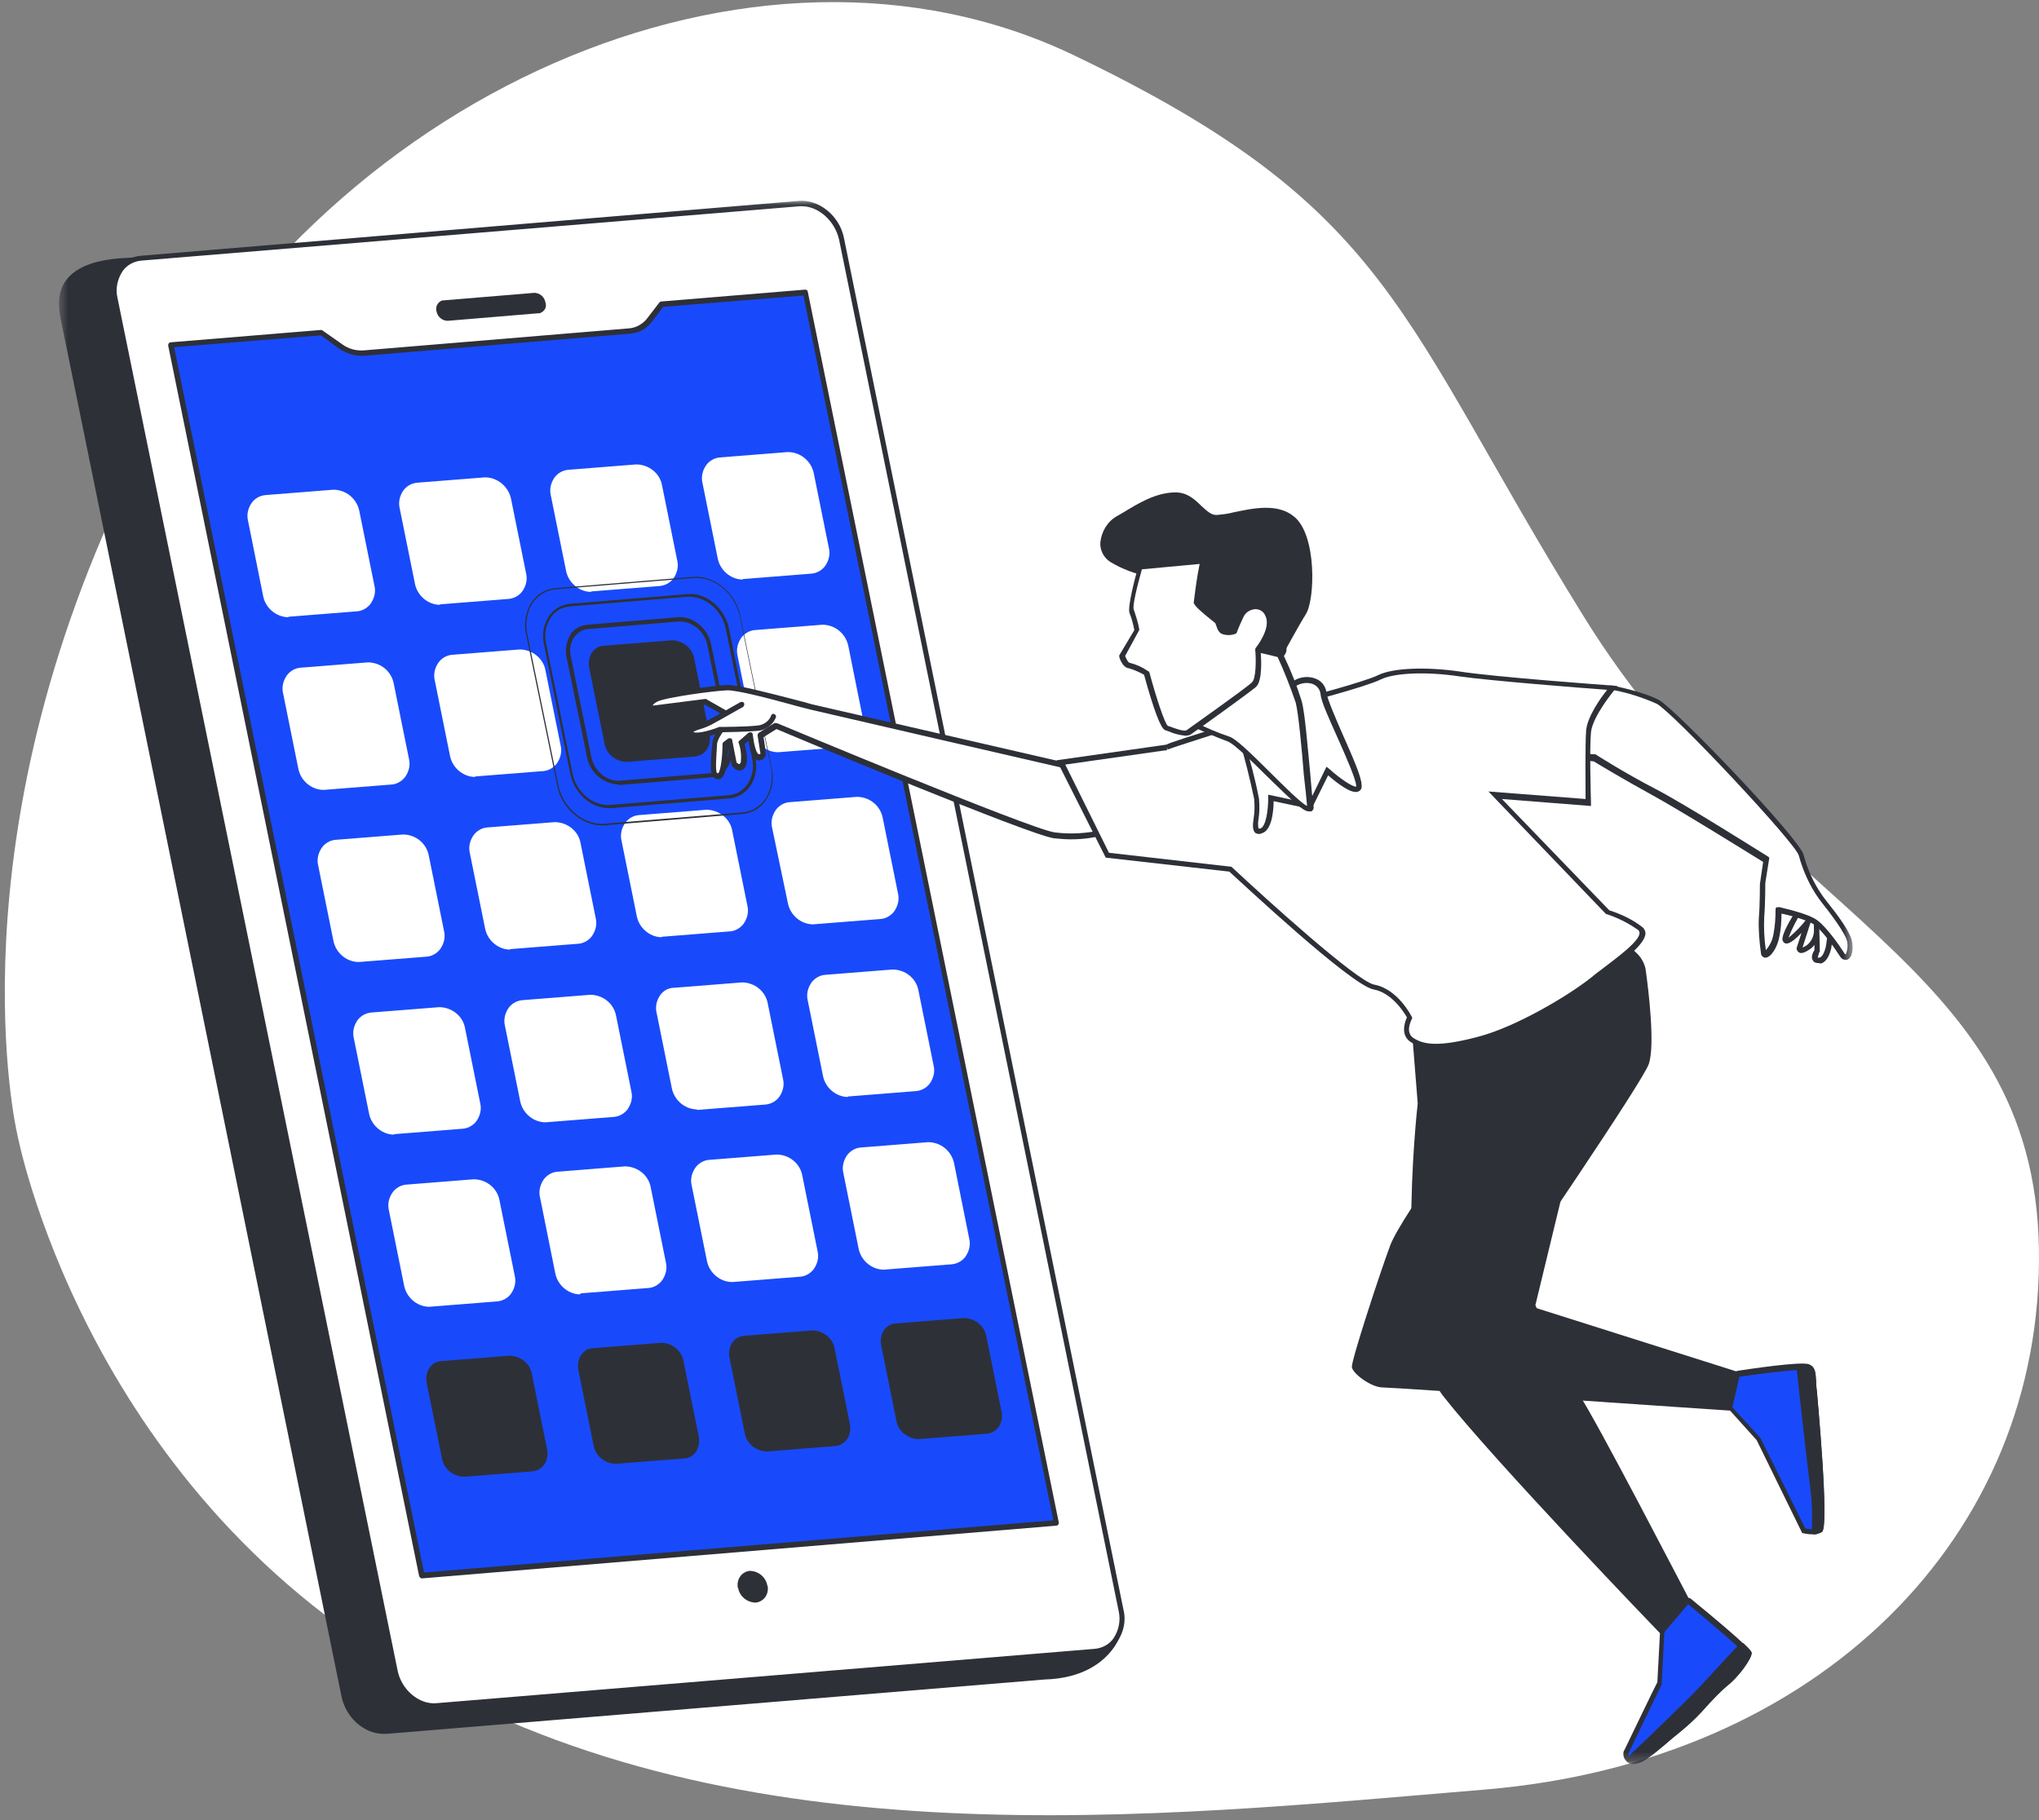 <svg width="224" height="200" viewBox="0 0 224 200" fill="none" xmlns="http://www.w3.org/2000/svg">
<rect x="0" y="0" width="224" height="200" fill="#808080" stroke="none"/>
<g id="edu7 1" clip-path="url(#clip0_12_4063)">
<g id="Group">
<path id="Vector" d="M1.87 124.502C1.87 124.502 9.017 162.979 45.266 183.83C81.51 204.681 126.567 199.707 163.19 196.636C199.813 193.564 224.524 168.822 223.992 137.198C223.459 105.573 194.375 100.697 173.963 67.708C153.544 34.737 153.116 22.935 118.005 6.086C82.9 -10.77 35.192 10.13 14.786 51.268C-5.62 92.407 1.87 124.502 1.87 124.502Z" fill="white"/>
</g>
<g id="Clip path group">
<mask id="mask0_12_4063" style="mask-type:luminance" maskUnits="userSpaceOnUse" x="6" y="22" width="198" height="172">
<g id="clip0">
<path id="Vector_2" d="M203.54 22.072H6.498V193.831H203.54V22.072Z" fill="white"/>
</g>
</mask>
<g mask="url(#mask0_12_4063)">
<g id="Group_2">
<path id="Vector_3" d="M114.713 184.255L42.432 190.225C40.356 190.402 38.281 188.688 37.807 186.383L7.091 35.607C6.617 33.302 5.668 28.987 14.088 28.574L87.141 22.959C89.216 22.781 91.292 24.495 91.766 26.8L122.956 177.754C123.431 179.823 121.177 184.078 114.713 184.255Z" fill="#2E3038"/>
<path id="Vector_4" d="M42.135 190.52C40.001 190.52 37.984 188.747 37.51 186.383L6.795 35.666C6.498 34.307 6.083 32.297 7.328 30.701C8.455 29.283 10.649 28.456 14.029 28.337L87.141 22.722C89.335 22.545 91.588 24.377 92.063 26.8L123.253 177.754C123.49 178.818 123.075 180.178 122.126 181.36C121.177 182.542 119.102 184.433 114.713 184.551L42.491 190.52C42.372 190.52 42.254 190.52 42.135 190.52ZM87.437 23.254H87.2L14.088 28.869C10.945 29.046 8.811 29.756 7.803 31.056C6.735 32.474 7.091 34.248 7.328 35.489L38.103 186.265C38.518 188.393 40.475 190.048 42.372 189.87L114.654 183.901C118.806 183.782 120.822 182.009 121.652 180.946C122.422 180.118 122.778 178.936 122.66 177.813L91.47 26.86C91.055 24.791 89.276 23.254 87.437 23.254Z" fill="#2E3038"/>
<path id="Vector_5" d="M120.228 181.478L47.946 187.447C45.87 187.624 43.795 185.911 43.321 183.606L12.605 32.829C12.131 30.524 13.435 28.515 15.511 28.337L87.793 22.427C89.868 22.25 91.944 23.963 92.418 26.269L123.134 177.045C123.608 179.291 122.304 181.301 120.228 181.478Z" fill="white"/>
<path id="Vector_6" d="M47.709 187.743C45.575 187.743 43.559 185.969 43.084 183.665L12.309 32.888C12.013 31.706 12.309 30.406 13.021 29.46C13.614 28.692 14.503 28.16 15.511 28.101L87.794 22.072C89.987 21.895 92.241 23.727 92.715 26.15L123.431 176.927C123.727 178.109 123.431 179.409 122.719 180.414C122.126 181.182 121.237 181.714 120.229 181.773L48.006 187.743H47.709ZM88.09 22.663H87.853L15.571 28.633C14.741 28.692 13.97 29.106 13.495 29.756C12.902 30.642 12.665 31.706 12.902 32.711L43.677 183.547C44.092 185.674 46.049 187.329 47.946 187.151L120.229 181.182C121.059 181.123 121.83 180.709 122.304 180.059C122.897 179.173 123.134 178.109 122.897 177.045L92.181 26.328C91.707 24.259 89.928 22.663 88.09 22.663Z" fill="#2E3038"/>
<path id="Vector_7" d="M59.094 34.425L49.191 35.252C48.598 35.252 48.065 34.839 47.946 34.188C47.827 33.716 48.065 33.184 48.598 33.007C48.658 33.007 48.717 33.007 48.717 33.007L58.679 32.179C59.272 32.179 59.805 32.593 59.924 33.243C60.102 33.775 59.805 34.248 59.272 34.425C59.212 34.425 59.153 34.425 59.094 34.425Z" fill="#2E3038"/>
<path id="Vector_8" d="M116.078 167.351L46.345 173.085L18.773 37.912L35.316 36.553L37.51 38.09C38.222 38.621 39.111 38.858 40.001 38.799L69.174 36.434C70.064 36.375 70.835 35.962 71.368 35.252L72.732 33.479L88.505 32.179L116.078 167.351Z" fill="#184AFB"/>
<path id="Vector_9" d="M46.345 173.44C46.226 173.44 46.108 173.321 46.048 173.203L18.476 37.971C18.476 37.912 18.476 37.794 18.535 37.735C18.594 37.676 18.654 37.617 18.713 37.617L35.256 36.257C35.316 36.257 35.375 36.257 35.434 36.316L37.628 37.853C38.281 38.326 39.111 38.562 39.941 38.503L69.115 36.08C69.885 36.021 70.597 35.607 71.071 35.016L72.435 33.243C72.494 33.184 72.554 33.125 72.672 33.125L88.445 31.825C88.623 31.825 88.742 31.943 88.742 32.061L116.315 167.293C116.315 167.351 116.315 167.47 116.255 167.529C116.196 167.588 116.137 167.647 116.018 167.647L46.345 173.44ZM19.128 38.149L46.582 172.79L115.722 167.056L88.267 32.475L72.85 33.716L71.605 35.371C71.012 36.139 70.182 36.612 69.174 36.671L40 39.094C39.051 39.154 38.103 38.858 37.273 38.326L35.256 36.848L19.128 38.149Z" fill="#2E3038"/>
<path id="Vector_10" d="M84.294 174.208C84.116 173.262 83.286 172.612 82.337 172.612C81.507 172.73 80.974 173.44 81.033 174.267C81.033 174.326 81.033 174.444 81.092 174.503C81.27 175.449 82.1 176.099 83.049 176.099C83.879 175.98 84.413 175.271 84.353 174.444C84.353 174.385 84.353 174.326 84.294 174.208Z" fill="#2E3038"/>
<path id="Vector_11" d="M39.17 66.874L31.699 67.465C30.454 67.465 29.387 66.578 29.209 65.396L27.549 57.121C27.311 55.88 28.023 54.757 29.149 54.698L36.621 54.048C37.866 54.048 38.933 54.934 39.111 56.175L40.772 64.391C41.009 65.691 40.297 66.814 39.17 66.874Z" fill="white"/>
<path id="Vector_12" d="M31.581 67.819C30.276 67.76 29.15 66.755 28.913 65.514L27.252 57.239C27.074 56.53 27.252 55.821 27.667 55.23C28.023 54.757 28.557 54.462 29.15 54.402L36.621 53.811C37.985 53.811 39.171 54.757 39.467 56.117L41.128 64.332C41.306 65.041 41.128 65.751 40.712 66.341C40.357 66.814 39.823 67.11 39.289 67.169L31.818 67.76L31.581 67.819ZM36.74 54.402H36.621L29.15 54.993C28.735 55.053 28.379 55.23 28.142 55.584C27.845 56.057 27.727 56.589 27.845 57.121L29.506 65.396C29.683 66.46 30.632 67.228 31.7 67.228L39.171 66.637C39.586 66.578 39.942 66.401 40.179 66.046C40.475 65.632 40.594 65.041 40.475 64.509L38.815 56.294C38.637 55.289 37.807 54.462 36.74 54.402Z" fill="white"/>
<path id="Vector_13" d="M55.833 65.514L48.361 66.105C47.116 66.105 46.049 65.219 45.871 63.977L44.211 55.762C43.973 54.521 44.685 53.398 45.812 53.339L53.283 52.747C54.528 52.747 55.596 53.634 55.773 54.875L57.434 63.091C57.671 64.332 56.959 65.455 55.833 65.514Z" fill="white"/>
<path id="Vector_14" d="M48.243 66.46C46.938 66.401 45.812 65.396 45.575 64.096L43.914 55.88C43.736 55.171 43.914 54.462 44.329 53.87C44.685 53.398 45.219 53.102 45.812 53.043L53.283 52.452C54.647 52.452 55.833 53.457 56.129 54.757L57.79 62.973C57.968 63.682 57.79 64.391 57.375 64.982C57.019 65.455 56.485 65.751 55.892 65.81L48.421 66.401L48.243 66.46ZM53.402 53.043H53.283L45.812 53.634C45.397 53.693 45.041 53.87 44.804 54.225C44.507 54.698 44.389 55.23 44.507 55.762L46.168 63.977C46.346 65.041 47.294 65.81 48.362 65.81L55.833 65.219C56.248 65.159 56.604 64.982 56.841 64.687C57.137 64.214 57.256 63.682 57.137 63.15L55.477 54.934C55.299 53.93 54.41 53.102 53.402 53.043Z" fill="white"/>
<path id="Vector_15" d="M72.435 64.155L64.964 64.746C63.719 64.746 62.651 63.859 62.474 62.618L60.813 54.403C60.576 53.161 61.288 52.038 62.414 51.979L69.885 51.388C71.131 51.388 72.198 52.275 72.376 53.457L74.036 61.731C74.333 62.973 73.621 64.037 72.435 64.155Z" fill="white"/>
<path id="Vector_16" d="M64.846 65.041C63.541 64.982 62.414 63.977 62.177 62.677L60.517 54.462C60.339 53.752 60.517 53.043 60.932 52.452C61.288 51.979 61.822 51.684 62.414 51.624L69.886 51.033C71.249 51.033 72.495 51.979 72.732 53.339L74.392 61.554C74.57 62.263 74.392 62.973 73.977 63.564C73.621 64.036 73.088 64.332 72.495 64.391L65.023 64.982L64.846 65.041ZM70.004 51.684H69.886L62.414 52.275C61.999 52.275 61.644 52.511 61.406 52.807C61.11 53.279 60.991 53.811 61.11 54.343L62.83 62.559C63.007 63.623 63.956 64.391 65.023 64.391L72.495 63.8C72.91 63.741 73.266 63.564 73.503 63.209C73.799 62.795 73.918 62.204 73.799 61.672L72.139 53.398C71.902 52.511 71.072 51.743 70.004 51.684Z" fill="white"/>
<path id="Vector_17" d="M89.097 62.795L81.626 63.386C80.381 63.386 79.313 62.5 79.135 61.259L77.475 53.043C77.238 51.802 77.95 50.679 79.076 50.62L86.548 50.029C87.793 50.029 88.86 50.915 89.038 52.157L90.698 60.372C90.936 61.613 90.224 62.677 89.097 62.795Z" fill="white"/>
<path id="Vector_18" d="M81.508 63.682C80.203 63.623 79.076 62.618 78.839 61.318L77.179 53.102C77.001 52.393 77.179 51.684 77.594 51.093C77.95 50.62 78.484 50.324 79.076 50.265L86.548 49.674C87.912 49.674 89.098 50.62 89.394 51.979L91.054 60.195C91.232 60.904 91.054 61.613 90.639 62.204C90.284 62.677 89.75 62.973 89.157 63.032L81.686 63.623L81.508 63.682ZM86.666 50.265H86.548L79.076 50.856C78.661 50.915 78.306 51.093 78.069 51.447C77.772 51.861 77.653 52.452 77.831 52.925L79.492 61.2C79.669 62.263 80.618 63.032 81.686 63.032L89.157 62.441C89.572 62.382 89.928 62.204 90.165 61.85C90.461 61.377 90.58 60.845 90.461 60.313L88.801 52.097C88.564 51.152 87.734 50.383 86.666 50.265Z" fill="white"/>
<path id="Vector_19" d="M43.083 85.846L35.612 86.437C34.367 86.437 33.3 85.55 33.122 84.309L31.402 76.094C31.165 74.853 31.876 73.73 33.003 73.671L40.474 73.079C41.72 73.079 42.787 73.966 42.965 75.207L44.625 83.423C44.922 84.664 44.21 85.728 43.083 85.846Z" fill="white"/>
<path id="Vector_20" d="M35.434 86.792C34.13 86.733 33.003 85.728 32.766 84.428L31.106 76.212C30.928 75.503 31.106 74.794 31.521 74.203C31.877 73.73 32.41 73.434 32.944 73.375L40.415 72.784C41.838 72.784 43.024 73.789 43.262 75.148L44.922 83.364C45.1 84.073 44.922 84.782 44.507 85.373C44.151 85.846 43.617 86.142 43.084 86.201L35.612 86.792H35.434ZM40.593 73.375H40.475L33.003 73.966C32.588 73.966 32.233 74.203 31.995 74.498C31.699 74.912 31.58 75.503 31.699 76.035L33.359 84.309C33.537 85.373 34.486 86.142 35.553 86.142L43.024 85.551C43.439 85.492 43.795 85.314 44.032 84.96C44.329 84.546 44.447 83.955 44.329 83.423L42.669 75.207C42.491 74.203 41.66 73.434 40.593 73.375Z" fill="white"/>
<path id="Vector_21" d="M59.687 84.487L52.216 85.078C50.971 85.078 49.903 84.191 49.725 82.95L48.065 74.734C47.828 73.493 48.539 72.37 49.666 72.311L57.138 71.72C58.383 71.72 59.45 72.607 59.628 73.848L61.288 82.064C61.525 83.305 60.814 84.368 59.687 84.487Z" fill="white"/>
<path id="Vector_22" d="M52.097 85.373C50.792 85.314 49.665 84.309 49.428 83.009L47.768 74.793C47.59 74.084 47.768 73.375 48.183 72.784C48.539 72.311 49.072 72.016 49.606 71.957L57.078 71.365C58.441 71.365 59.687 72.311 59.924 73.671L61.584 81.886C61.762 82.595 61.584 83.305 61.169 83.896C60.813 84.368 60.279 84.664 59.746 84.723L52.274 85.314L52.097 85.373ZM57.255 72.016H57.137L49.665 72.607C49.25 72.666 48.895 72.843 48.657 73.198C48.361 73.611 48.242 74.203 48.361 74.734L50.021 82.95C50.199 84.014 51.148 84.782 52.215 84.782L59.687 84.191C60.102 84.191 60.457 83.955 60.694 83.659C60.991 83.246 61.11 82.654 60.991 82.123L59.331 73.907C59.153 72.843 58.263 72.075 57.255 72.016Z" fill="white"/>
<path id="Vector_23" d="M92.952 81.709L85.48 82.359C84.235 82.359 83.168 81.472 82.99 80.231L81.33 72.016C81.093 70.774 81.804 69.651 82.931 69.592L90.402 69.001C91.647 69.001 92.715 69.888 92.892 71.07L94.553 79.285C94.79 80.527 94.079 81.65 92.952 81.709Z" fill="white"/>
<path id="Vector_24" d="M85.362 82.654C84.058 82.595 82.931 81.591 82.694 80.29L81.034 72.075C80.856 71.365 81.034 70.656 81.449 70.065C81.804 69.592 82.338 69.297 82.872 69.238L90.343 68.647C91.707 68.647 92.893 69.592 93.189 70.952L94.85 79.226C95.028 79.936 94.85 80.645 94.435 81.236C94.079 81.709 93.545 82.004 93.011 82.063L85.54 82.654H85.362ZM90.521 69.238H90.402L82.931 69.829C82.516 69.829 82.16 70.065 81.923 70.361C81.626 70.774 81.508 71.365 81.626 71.897L83.287 80.113C83.465 81.177 84.413 81.945 85.481 81.945L92.952 81.354C93.367 81.295 93.723 81.118 93.96 80.763C94.257 80.349 94.375 79.758 94.257 79.226L92.596 71.129C92.418 70.065 91.588 69.297 90.521 69.238Z" fill="white"/>
<path id="Vector_25" d="M46.938 104.819L39.467 105.409C38.222 105.409 37.154 104.523 36.976 103.282L35.316 95.067C35.079 93.825 35.79 92.702 36.917 92.643L44.389 92.052C45.634 92.052 46.701 92.939 46.879 94.18L48.539 102.395C48.776 103.637 48.065 104.701 46.938 104.819Z" fill="white"/>
<path id="Vector_26" d="M39.289 105.705C37.984 105.646 36.858 104.641 36.621 103.341L34.96 95.126C34.782 94.416 34.96 93.707 35.375 93.116C35.731 92.643 36.265 92.347 36.798 92.288L44.27 91.697C45.693 91.697 46.879 92.702 47.116 94.062L48.776 102.277C48.954 102.986 48.776 103.696 48.361 104.286C48.005 104.76 47.472 105.055 46.938 105.115L39.467 105.705H39.289ZM44.448 92.288H44.329L36.858 92.879C36.443 92.939 36.087 93.116 35.85 93.471C35.553 93.884 35.435 94.475 35.553 95.007L37.214 103.223C37.391 104.286 38.34 105.055 39.407 105.055L46.879 104.464C47.294 104.405 47.65 104.227 47.887 103.873C48.183 103.459 48.302 102.869 48.183 102.336L46.523 94.179C46.345 93.175 45.515 92.407 44.448 92.288Z" fill="white"/>
<path id="Vector_27" d="M63.541 103.4L56.069 103.992C54.824 103.992 53.757 103.105 53.579 101.864L51.919 93.648C51.681 92.407 52.393 91.284 53.52 91.225L60.991 90.634C62.236 90.634 63.304 91.52 63.481 92.762L65.142 100.978C65.379 102.218 64.667 103.341 63.541 103.4Z" fill="white"/>
<path id="Vector_28" d="M55.951 104.346C54.647 104.286 53.52 103.282 53.283 101.981L51.622 93.766C51.444 93.057 51.622 92.348 52.038 91.757C52.393 91.284 52.927 90.988 53.461 90.929L60.932 90.338C62.296 90.338 63.541 91.284 63.778 92.643L65.438 100.858C65.616 101.568 65.438 102.277 65.023 102.869C64.668 103.341 64.134 103.637 63.6 103.696L56.129 104.286L55.951 104.346ZM61.11 90.929H60.991L53.52 91.52C53.105 91.579 52.749 91.757 52.512 92.111C52.215 92.525 52.097 93.116 52.215 93.648L53.876 101.864C54.053 102.928 55.002 103.696 56.07 103.696L63.541 103.104C63.956 103.045 64.312 102.869 64.549 102.514C64.846 102.1 64.964 101.509 64.846 100.977L63.185 92.761C63.007 91.816 62.118 91.047 61.11 90.929Z" fill="white"/>
<path id="Vector_29" d="M80.204 102.041L72.732 102.632C71.487 102.632 70.42 101.746 70.242 100.504L68.582 92.289C68.344 91.047 69.056 89.924 70.183 89.865L77.654 89.274C78.899 89.274 79.967 90.161 80.144 91.402L81.805 99.618C82.042 100.859 81.33 101.982 80.204 102.041Z" fill="white"/>
<path id="Vector_30" d="M72.614 102.987C71.31 102.928 70.183 101.923 69.946 100.623L68.285 92.407C68.108 91.698 68.285 90.988 68.701 90.397C69.056 89.924 69.59 89.629 70.124 89.57L77.595 88.979C78.959 88.979 80.204 89.924 80.441 91.284L82.102 99.5C82.279 100.209 82.102 100.917 81.686 101.509C81.331 101.981 80.797 102.277 80.263 102.336L72.792 102.928L72.614 102.987ZM77.773 89.57H77.654L70.183 90.161C69.768 90.22 69.412 90.397 69.175 90.752C68.878 91.165 68.76 91.757 68.878 92.288L70.539 100.504C70.717 101.568 71.665 102.336 72.733 102.336L80.204 101.746C80.619 101.746 80.975 101.509 81.212 101.213C81.508 100.8 81.627 100.208 81.508 99.677L79.848 91.461C79.67 90.397 78.84 89.629 77.773 89.57Z" fill="white"/>
<path id="Vector_31" d="M96.866 100.682L89.394 101.272C88.149 101.272 87.082 100.386 86.904 99.145L85.244 90.929C85.007 89.688 85.718 88.565 86.845 88.506L94.316 87.915C95.562 87.915 96.629 88.801 96.807 90.043L98.467 98.258C98.704 99.5 97.933 100.563 96.866 100.682Z" fill="white"/>
<path id="Vector_32" d="M89.216 101.568C87.912 101.509 86.785 100.504 86.548 99.204L84.829 90.988C84.651 90.279 84.829 89.57 85.243 88.979C85.599 88.506 86.133 88.21 86.667 88.151L94.138 87.56C95.561 87.56 96.747 88.565 96.985 89.924L98.645 98.14C98.823 98.849 98.645 99.559 98.23 100.149C97.874 100.623 97.34 100.917 96.807 100.977L89.335 101.568H89.216ZM94.375 88.21H94.256L86.785 88.801C86.37 88.861 86.014 89.038 85.777 89.392C85.481 89.806 85.362 90.397 85.481 90.929L87.141 99.145C87.319 100.209 88.268 100.977 89.335 100.977L96.807 100.386C97.222 100.327 97.578 100.149 97.815 99.794C98.111 99.381 98.23 98.79 98.111 98.258L96.451 90.043C96.273 89.038 95.443 88.269 94.375 88.21Z" fill="white"/>
<path id="Vector_33" d="M50.793 123.732L43.321 124.323C42.076 124.323 41.009 123.437 40.831 122.255L39.171 113.979C38.933 112.739 39.645 111.616 40.772 111.557L48.243 110.965C49.488 110.965 50.556 111.852 50.733 113.034L52.394 121.25C52.631 122.55 51.919 123.673 50.793 123.732Z" fill="white"/>
<path id="Vector_34" d="M43.202 124.678C41.898 124.619 40.771 123.614 40.534 122.314L38.873 114.098C38.696 113.389 38.873 112.68 39.288 112.088C39.644 111.616 40.178 111.32 40.771 111.261L48.242 110.671C49.606 110.671 50.851 111.616 51.088 112.975L52.749 121.191C52.927 121.9 52.749 122.609 52.334 123.2C51.978 123.673 51.444 123.969 50.851 124.027L43.38 124.619L43.202 124.678ZM48.361 111.261H48.242L40.771 111.852C40.356 111.911 40 112.088 39.763 112.443C39.466 112.916 39.348 113.448 39.466 113.98L41.127 122.195C41.304 123.259 42.253 124.027 43.321 124.027L50.792 123.437C51.207 123.378 51.563 123.2 51.8 122.846C52.096 122.373 52.215 121.84 52.096 121.309L50.377 113.152C50.199 112.088 49.369 111.32 48.361 111.261Z" fill="white"/>
<path id="Vector_35" d="M67.395 122.373L59.924 122.964C58.679 122.964 57.611 122.077 57.433 120.896L55.773 112.68C55.536 111.439 56.248 110.316 57.374 110.256L64.845 109.666C66.091 109.666 67.158 110.552 67.336 111.734L68.996 119.949C69.293 121.191 68.581 122.255 67.395 122.373Z" fill="white"/>
<path id="Vector_36" d="M59.806 123.318C58.501 123.259 57.374 122.254 57.137 120.954L55.477 112.739C55.299 112.029 55.477 111.32 55.892 110.729C56.248 110.256 56.781 109.961 57.374 109.901L64.846 109.311C66.21 109.311 67.455 110.256 67.692 111.675L69.352 119.89C69.53 120.6 69.352 121.309 68.937 121.9C68.581 122.373 68.048 122.669 67.455 122.728L59.983 123.318H59.806ZM64.964 109.901H64.846L57.374 110.493C56.959 110.552 56.603 110.729 56.366 111.084C56.07 111.557 55.951 112.088 56.07 112.621L57.73 120.836C57.908 121.9 58.857 122.669 59.924 122.669L67.395 122.077C67.81 122.018 68.166 121.84 68.403 121.486C68.7 121.013 68.819 120.482 68.7 119.949L67.04 111.734C66.862 110.729 66.032 109.961 64.964 109.901Z" fill="white"/>
<path id="Vector_37" d="M84.057 121.013L76.586 121.605C75.341 121.605 74.273 120.717 74.096 119.536L72.435 111.32C72.198 110.079 72.91 108.956 74.036 108.897L81.507 108.306C82.753 108.306 83.82 109.193 83.998 110.375L85.658 118.649C85.895 119.831 85.184 120.895 84.057 121.013Z" fill="white"/>
<path id="Vector_38" d="M76.468 121.9C75.163 121.84 74.037 120.836 73.799 119.536L72.139 111.32C71.961 110.611 72.139 109.901 72.554 109.311C72.91 108.838 73.444 108.542 74.037 108.542L81.508 107.951C82.872 107.951 84.117 108.897 84.354 110.315L86.014 118.531C86.192 119.24 86.014 119.949 85.599 120.541C85.243 121.013 84.71 121.309 84.117 121.368L76.645 121.959L76.468 121.9ZM81.626 108.542H81.508L74.037 109.133C73.621 109.192 73.266 109.37 73.028 109.724C72.732 110.197 72.613 110.73 72.732 111.261L74.392 119.477C74.57 120.541 75.519 121.309 76.586 121.309L84.058 120.717C84.472 120.659 84.828 120.482 85.066 120.127C85.362 119.713 85.481 119.122 85.362 118.59L83.702 110.315C83.465 109.37 82.634 108.601 81.626 108.542Z" fill="white"/>
<path id="Vector_39" d="M100.72 119.654L93.249 120.245C92.004 120.245 90.936 119.359 90.758 118.177L89.039 109.961C88.802 108.719 89.513 107.596 90.64 107.537L98.111 106.947C99.356 106.947 100.424 107.833 100.601 109.015L102.262 117.231C102.558 118.472 101.847 119.536 100.72 119.654Z" fill="white"/>
<path id="Vector_40" d="M93.07 120.541C91.766 120.482 90.639 119.477 90.402 118.177L88.742 109.961C88.564 109.252 88.742 108.542 89.157 107.951C89.512 107.478 90.046 107.183 90.58 107.124L98.051 106.532C99.415 106.532 100.66 107.478 100.897 108.838L102.558 117.054C102.736 117.763 102.558 118.471 102.143 119.063C101.787 119.536 101.253 119.831 100.66 119.89L93.189 120.482L93.07 120.541ZM98.229 107.124H98.111L90.639 107.715C90.224 107.774 89.868 107.951 89.631 108.306C89.335 108.719 89.216 109.311 89.335 109.842L90.995 118.058C91.173 119.122 92.121 119.89 93.189 119.89L100.66 119.3C101.075 119.3 101.431 119.063 101.668 118.708C101.965 118.236 102.083 117.703 101.965 117.172L100.305 108.897C100.127 108.01 99.297 107.242 98.229 107.124Z" fill="white"/>
<path id="Vector_41" d="M54.647 142.705L47.176 143.296C45.931 143.296 44.863 142.409 44.685 141.227L43.025 133.011C42.788 131.77 43.499 130.647 44.626 130.588L52.097 129.997C53.343 129.997 54.41 130.884 54.588 132.066L56.248 140.282C56.485 141.523 55.774 142.587 54.647 142.705Z" fill="white"/>
<path id="Vector_42" d="M47.056 143.592C45.752 143.532 44.625 142.528 44.388 141.227L42.728 133.011C42.55 132.302 42.728 131.593 43.143 131.002C43.499 130.529 44.032 130.234 44.566 130.175L52.037 129.583C53.401 129.583 54.646 130.529 54.883 131.947L56.544 140.163C56.722 140.872 56.544 141.581 56.129 142.173C55.773 142.646 55.239 142.941 54.646 143L47.175 143.592H47.056ZM52.215 130.234H52.097L44.625 130.824C44.21 130.824 43.855 131.061 43.617 131.416C43.321 131.829 43.202 132.421 43.321 132.952L44.981 141.168C45.159 142.232 46.108 143 47.175 143L54.646 142.409C55.061 142.35 55.417 142.173 55.654 141.818C55.951 141.405 56.069 140.813 55.951 140.282L54.291 132.066C54.053 131.061 53.223 130.293 52.215 130.234Z" fill="white"/>
<path id="Vector_43" d="M71.309 141.346L63.838 141.936C62.593 141.936 61.525 141.05 61.347 139.868L59.687 131.593C59.45 130.352 60.161 129.229 61.288 129.17L68.76 128.579C70.005 128.579 71.072 129.466 71.25 130.648L72.91 138.863C73.147 140.163 72.436 141.227 71.309 141.346Z" fill="white"/>
<path id="Vector_44" d="M63.66 142.232C62.355 142.173 61.229 141.168 60.992 139.868L59.331 131.593C59.154 130.884 59.331 130.175 59.746 129.584C60.102 129.111 60.636 128.815 61.17 128.756L68.641 128.165C70.005 128.165 71.25 129.111 71.487 130.47L73.147 138.685C73.325 139.395 73.147 140.104 72.732 140.696C72.377 141.168 71.843 141.464 71.309 141.523L63.838 142.114L63.66 142.232ZM68.819 128.815H68.7L61.229 129.407C60.814 129.466 60.458 129.643 60.221 129.997C59.924 130.411 59.806 131.002 59.924 131.534L61.585 139.808C61.763 140.872 62.711 141.641 63.779 141.641L71.25 141.05C71.665 140.991 72.021 140.813 72.258 140.459C72.554 140.045 72.673 139.454 72.554 138.922L70.894 130.707C70.716 129.701 69.886 128.933 68.819 128.815Z" fill="white"/>
<path id="Vector_45" d="M87.912 139.927L80.44 140.517C79.195 140.517 78.128 139.631 77.95 138.449L76.29 130.234C76.052 128.993 76.764 127.869 77.891 127.81L85.362 127.22C86.607 127.22 87.675 128.106 87.912 129.288L89.572 137.503C89.75 138.745 89.038 139.868 87.912 139.927Z" fill="white"/>
<path id="Vector_46" d="M80.322 140.872C79.018 140.813 77.891 139.809 77.654 138.509L75.993 130.293C75.816 129.584 75.993 128.874 76.409 128.284C76.764 127.81 77.298 127.515 77.832 127.456L85.303 126.865C86.667 126.865 87.912 127.81 88.149 129.229L89.809 137.445C89.987 138.154 89.809 138.863 89.394 139.455C89.039 139.927 88.505 140.223 87.971 140.282L80.5 140.872H80.322ZM85.481 127.456H85.362L77.891 128.047C77.476 128.106 77.12 128.284 76.883 128.638C76.586 129.052 76.468 129.643 76.586 130.175L78.247 138.391C78.425 139.455 79.373 140.223 80.441 140.223L87.912 139.632C88.327 139.573 88.683 139.395 88.92 139.04C89.217 138.626 89.335 138.036 89.216 137.503L87.556 129.288C87.378 128.284 86.548 127.515 85.481 127.456Z" fill="white"/>
<path id="Vector_47" d="M104.574 138.567L97.103 139.159C95.857 139.159 94.79 138.272 94.612 137.09L92.952 128.874C92.715 127.633 93.426 126.51 94.553 126.451L102.024 125.86C103.269 125.86 104.336 126.746 104.514 127.929L106.175 136.203C106.412 137.385 105.7 138.508 104.574 138.567Z" fill="white"/>
<path id="Vector_48" d="M96.984 139.513C95.68 139.454 94.553 138.449 94.316 137.149L92.656 128.933C92.478 128.224 92.656 127.515 93.071 126.924C93.426 126.451 93.96 126.155 94.494 126.097L101.965 125.505C103.329 125.505 104.515 126.451 104.811 127.81L106.472 136.086C106.649 136.794 106.472 137.503 106.057 138.095C105.701 138.567 105.167 138.863 104.574 138.922L97.103 139.513H96.984ZM102.084 126.097H101.965L94.494 126.687C94.079 126.747 93.723 126.924 93.486 127.278C93.189 127.692 93.071 128.284 93.189 128.815L94.85 137.031C95.028 138.095 95.977 138.863 97.044 138.863L104.515 138.272C104.93 138.213 105.286 138.036 105.523 137.681C105.819 137.267 105.938 136.676 105.819 136.144L104.159 127.929C103.981 126.924 103.151 126.155 102.084 126.097Z" fill="white"/>
<path id="Vector_49" d="M58.502 161.678L51.03 162.269C49.785 162.269 48.718 161.382 48.54 160.2L46.88 151.984C46.642 150.743 47.354 149.62 48.48 149.562L55.952 148.97C57.197 148.97 58.264 149.856 58.442 151.039L60.103 159.254C60.34 160.496 59.628 161.56 58.502 161.678Z" fill="#2E3038"/>
<path id="Vector_50" d="M75.163 160.259L67.692 160.85C66.446 160.85 65.379 159.963 65.201 158.781L63.541 150.566C63.303 149.325 64.015 148.202 65.142 148.143L72.613 147.551C73.858 147.551 74.925 148.439 75.103 149.62L76.764 157.836C77.001 159.077 76.289 160.2 75.163 160.259Z" fill="#2E3038"/>
<path id="Vector_51" d="M91.766 158.9L84.295 159.491C83.05 159.491 81.982 158.604 81.805 157.422L80.144 149.207C79.907 147.965 80.619 146.842 81.745 146.783L89.217 146.193C90.462 146.193 91.529 147.079 91.707 148.261L93.367 156.476C93.604 157.717 92.893 158.781 91.766 158.9Z" fill="#2E3038"/>
<path id="Vector_52" d="M108.428 157.54L100.957 158.131C99.712 158.131 98.644 157.245 98.466 156.063L96.806 147.847C96.569 146.606 97.281 145.483 98.407 145.424L105.878 144.833C107.123 144.833 108.191 145.719 108.369 146.901L110.03 155.117C110.267 156.358 109.555 157.422 108.428 157.54Z" fill="#2E3038"/>
<path id="Vector_53" d="M66.091 90.693C63.898 90.693 61.703 88.801 61.229 86.378L57.79 69.651C57.493 68.41 57.79 67.051 58.502 66.046C59.094 65.219 60.043 64.687 61.051 64.627L76.172 63.386C78.484 63.209 80.856 65.159 81.331 67.701L84.77 84.428C85.066 85.669 84.829 86.969 84.058 88.033C83.465 88.861 82.516 89.392 81.449 89.451L66.329 90.693H66.091ZM76.528 63.505H76.231L61.111 64.746C60.102 64.805 59.213 65.337 58.62 66.105C57.908 67.11 57.671 68.41 57.908 69.592L61.348 86.319C61.881 88.801 64.135 90.693 66.388 90.515L81.508 89.274C82.516 89.215 83.406 88.683 83.999 87.915C84.71 86.91 84.948 85.61 84.71 84.428L81.271 67.701C80.738 65.337 78.722 63.505 76.528 63.505Z" fill="#2E3038"/>
<path id="Vector_54" d="M66.862 88.801C64.905 88.801 63.067 87.147 62.652 85.019L59.746 70.715C59.509 69.651 59.746 68.469 60.398 67.583C60.932 66.874 61.762 66.401 62.652 66.342L75.578 65.278C77.594 65.1 79.61 66.814 80.085 69.06L82.99 83.364C83.228 84.428 82.99 85.61 82.338 86.496C81.804 87.206 80.974 87.678 80.085 87.737L67.158 88.801C67.04 88.801 66.921 88.801 66.862 88.801ZM75.756 65.573C75.697 65.573 75.578 65.573 75.519 65.573L62.592 66.637C61.762 66.696 61.051 67.11 60.576 67.76C59.983 68.588 59.746 69.651 59.983 70.656L62.889 84.96C63.304 87.087 65.201 88.624 67.099 88.447L80.025 87.383C80.856 87.324 81.567 86.91 82.041 86.26C82.634 85.432 82.872 84.369 82.634 83.364L79.729 69.06C79.314 67.11 77.594 65.573 75.756 65.573Z" fill="#2E3038"/>
<path id="Vector_55" d="M67.87 86.201C66.209 86.083 64.786 84.841 64.49 83.186L62.237 72.193C62.059 71.306 62.237 70.42 62.711 69.651C63.126 69.06 63.837 68.706 64.549 68.647L74.511 67.819C76.112 67.701 77.772 69.001 78.128 70.834L80.381 81.886C80.559 82.773 80.381 83.659 79.847 84.428C79.433 85.019 78.78 85.373 78.009 85.433L68.048 86.26L67.87 86.201ZM74.748 68.292H74.57L64.609 69.12C64.015 69.179 63.482 69.474 63.126 69.947C62.652 70.597 62.533 71.365 62.711 72.134L64.964 83.186C65.261 84.723 66.684 85.905 68.107 85.787L78.069 84.96C78.662 84.9 79.195 84.605 79.551 84.132C80.025 83.482 80.144 82.714 79.966 81.945L77.713 70.893C77.416 69.474 76.231 68.351 74.748 68.292Z" fill="#2E3038"/>
<path id="Vector_56" d="M76.349 83.127L68.878 83.718C67.633 83.718 66.565 82.832 66.388 81.591L64.727 73.375C64.49 72.134 65.202 71.011 66.328 70.952L73.8 70.361C75.045 70.361 76.112 71.247 76.29 72.489L77.95 80.704C78.188 81.945 77.476 83.009 76.349 83.127Z" fill="#2E3038"/>
<path id="Vector_57" d="M117.915 84.428C117.915 84.428 90.698 78.104 89.157 77.808C87.615 77.513 81.329 75.621 79.847 75.68C78.365 75.739 73.087 76.449 72.079 76.981C71.071 77.513 71.427 77.985 71.961 77.926L77.535 77.158L80.44 78.813C80.44 78.813 78.661 80.586 78.543 81.768C78.305 84.723 78.365 85.433 79.017 85.314C79.669 85.196 79.788 81.886 79.788 81.886L80.262 81.532L80.737 84.014C80.737 84.014 81.389 84.901 81.745 83.896C81.982 83.246 81.507 81.65 81.507 81.65L82.456 80.822C82.456 80.822 82.693 82.891 83.168 83.127C83.642 83.364 83.879 83.127 83.82 82.714C83.761 82.3 83.523 80.763 83.523 80.763L85.243 79.699C85.243 79.699 112.934 91.284 115.78 91.757C117.737 91.993 119.753 91.875 121.651 91.402L117.915 84.428Z" fill="white"/>
<path id="Vector_58" d="M117.62 92.229C117.027 92.229 116.374 92.17 115.781 92.111C112.935 91.697 87.675 81.118 85.303 80.113L83.88 80.999C83.939 81.413 84.117 82.418 84.117 82.713C84.176 83.009 84.058 83.246 83.82 83.423C83.583 83.6 83.227 83.6 82.99 83.423C82.575 83.186 82.338 82.181 82.219 81.413L81.804 81.768C81.923 82.241 82.219 83.423 81.982 84.014C81.864 84.427 81.626 84.605 81.33 84.664C80.856 84.723 80.5 84.25 80.441 84.191C80.441 84.132 80.381 84.132 80.381 84.073L80.025 82.063C79.966 83.659 79.729 85.55 79.017 85.61C78.78 85.669 78.602 85.61 78.424 85.432C78.009 85.078 78.009 84.191 78.247 81.709C78.306 80.704 79.433 79.404 79.966 78.872L77.476 77.453L72.02 78.162C71.665 78.222 71.368 78.044 71.19 77.749C71.131 77.512 71.131 77.099 71.961 76.626C73.088 76.035 78.484 75.325 79.848 75.266C80.915 75.207 84.473 76.153 87.022 76.803C87.971 77.04 88.801 77.276 89.216 77.394C90.758 77.749 117.679 83.955 117.975 84.014C118.035 84.014 118.153 84.073 118.153 84.132L121.948 91.165C122.007 91.225 122.007 91.343 121.948 91.402C121.889 91.461 121.829 91.52 121.77 91.579C120.406 92.052 119.043 92.229 117.62 92.229ZM85.243 79.463C85.303 79.463 85.303 79.463 85.362 79.463C85.659 79.581 113.054 91.047 115.841 91.461C117.62 91.697 119.458 91.579 121.236 91.165L117.738 84.605C115.663 84.132 90.58 78.34 89.098 77.985C88.683 77.867 87.853 77.69 86.845 77.394C84.473 76.744 80.856 75.798 79.848 75.857C78.365 75.916 73.147 76.626 72.198 77.099C71.783 77.335 71.724 77.453 71.724 77.512C71.724 77.571 71.783 77.512 71.843 77.512H71.902L77.476 76.803C77.535 76.803 77.594 76.803 77.654 76.862L80.559 78.517C80.618 78.576 80.678 78.635 80.678 78.754C80.678 78.872 80.678 78.931 80.618 78.99C80.144 79.463 78.899 80.881 78.78 81.709C78.721 82.832 78.543 84.723 78.78 84.96C78.84 84.96 78.84 84.96 78.899 84.96C79.136 84.782 79.373 83.305 79.373 81.768C79.373 81.65 79.433 81.591 79.492 81.531L79.966 81.177C80.025 81.118 80.144 81.118 80.263 81.118C80.381 81.177 80.441 81.236 80.441 81.354L80.915 83.777C81.034 83.896 81.152 83.955 81.211 83.955C81.271 83.955 81.33 83.896 81.389 83.718C81.449 83.009 81.389 82.3 81.152 81.65C81.093 81.531 81.152 81.413 81.271 81.354L82.219 80.527C82.279 80.468 82.397 80.468 82.516 80.468C82.635 80.527 82.694 80.586 82.694 80.704C82.812 81.709 83.049 82.654 83.287 82.832C83.346 82.891 83.405 82.891 83.524 82.832C83.524 82.832 83.583 82.773 83.524 82.713C83.465 82.3 83.227 80.822 83.227 80.822C83.227 80.704 83.287 80.586 83.346 80.527L85.066 79.463C85.184 79.404 85.184 79.463 85.243 79.463Z" fill="#2E3038"/>
<path id="Vector_59" d="M197.551 100.149C197.551 100.149 195.713 103.104 196.188 103.341C196.662 103.578 198.619 101.213 198.619 101.213L197.67 104.168C197.67 104.168 197.611 104.76 198.678 104.051C199.745 103.341 199.508 101.391 199.508 101.391L199.627 104.523C199.627 104.523 198.915 105.646 199.923 105.528C200.931 105.409 201.109 102.987 200.99 102.277C200.753 101.391 200.338 100.623 199.805 99.913C199.212 99.204 197.729 99.381 197.551 100.149Z" fill="white"/>
<path id="Vector_60" d="M199.745 105.824C199.508 105.824 199.27 105.764 199.152 105.528C198.915 105.174 199.152 104.641 199.33 104.405V103.814C199.211 103.992 199.033 104.168 198.855 104.286C198.262 104.701 197.847 104.819 197.61 104.641C197.432 104.523 197.373 104.346 197.373 104.168L197.907 102.514C196.602 103.873 196.246 103.696 196.069 103.637C195.95 103.578 195.891 103.459 195.831 103.341C195.653 102.75 196.78 100.858 197.314 100.09C197.492 99.618 197.907 99.322 198.381 99.263C198.974 99.085 199.626 99.263 200.041 99.735C200.634 100.445 201.109 101.332 201.286 102.277C201.346 102.928 201.286 103.578 201.168 104.227C200.871 105.469 200.338 105.824 199.982 105.883C199.923 105.824 199.804 105.824 199.745 105.824ZM199.685 105.233C199.745 105.233 199.804 105.233 199.863 105.233C200.16 105.174 200.397 104.76 200.575 104.051C200.693 103.459 200.753 102.869 200.693 102.277C200.456 101.45 200.101 100.682 199.567 100.031C199.27 99.735 198.855 99.677 198.5 99.794C198.262 99.854 198.025 100.031 197.907 100.268C197.907 100.327 197.907 100.327 197.847 100.327C197.314 101.154 196.839 102.1 196.484 103.045C197.195 102.455 197.847 101.805 198.44 101.036C198.559 100.917 198.677 100.917 198.796 100.977C198.915 101.036 198.974 101.213 198.915 101.332L198.025 104.11C198.203 104.051 198.381 103.932 198.559 103.814C199.093 103.341 199.33 102.691 199.27 102.04V101.391C199.27 101.213 199.389 101.095 199.567 101.095C199.745 101.095 199.863 101.213 199.863 101.332C199.863 101.568 199.923 101.805 199.863 101.981L199.923 104.464C199.923 104.523 199.923 104.582 199.863 104.641C199.804 104.819 199.745 104.996 199.685 105.233Z" fill="#2E3038"/>
<path id="Vector_61" d="M177.034 75.562C177.034 75.562 180.414 76.212 182.193 77.158C183.972 78.103 197.55 92.407 197.906 94.003C198.321 95.657 199.032 97.254 200.04 98.613C200.753 99.559 203.065 102.395 203.243 103.577C203.421 104.76 202.947 105.705 202.354 104.878C201.761 104.051 200.516 102.159 199.507 101.391C198.499 100.623 195.415 99.972 195.415 99.972C195.415 100.917 195.356 101.864 195.178 102.809C194.882 104.169 193.874 105.35 193.755 104.641C193.577 103.4 193.459 102.1 193.518 100.8C193.637 99.44 193.637 97.076 193.637 97.076L194.052 94.475C194.052 94.475 185.039 88.801 181.659 87.028C178.279 85.255 175.196 83.246 175.196 83.246L173.061 83.068C173.061 83.068 173.179 79.345 174.484 77.808C175.255 77.04 176.085 76.212 177.034 75.562Z" fill="white"/>
<path id="Vector_62" d="M202.769 105.469C202.473 105.469 202.235 105.292 202.117 105.055C201.583 104.228 200.279 102.336 199.33 101.627C198.618 101.095 196.542 100.563 195.712 100.386C195.712 101.213 195.653 102.1 195.475 102.928C195.297 103.992 194.586 105.233 193.933 105.233C193.696 105.233 193.459 104.996 193.459 104.76C193.281 103.459 193.163 102.159 193.222 100.859C193.34 99.559 193.34 97.194 193.34 97.135L193.696 94.712C192.451 93.944 184.565 89.038 181.541 87.383C178.517 85.728 175.552 83.955 175.078 83.659L173.003 83.482C172.825 83.482 172.706 83.364 172.706 83.186C172.706 83.009 172.825 79.345 174.188 77.749C174.959 76.862 175.849 76.035 176.797 75.385C176.857 75.326 176.916 75.326 177.035 75.326C177.153 75.326 180.474 75.976 182.252 76.921C184.031 77.867 197.728 92.17 198.143 93.944C198.558 95.539 199.27 97.076 200.219 98.436L200.575 98.908C201.939 100.623 203.362 102.514 203.481 103.577C203.599 104.346 203.481 105.292 202.888 105.469C202.888 105.469 202.828 105.469 202.769 105.469ZM195.416 99.677H195.475C195.594 99.736 198.618 100.327 199.685 101.154C200.753 101.982 202.058 103.873 202.591 104.7C202.71 104.878 202.769 104.878 202.769 104.878C202.947 104.464 203.006 104.051 202.947 103.577C202.828 102.632 201.05 100.327 200.16 99.204L199.804 98.731C198.795 97.313 198.084 95.716 197.61 94.003C197.313 92.702 183.913 78.399 182.015 77.335C180.414 76.626 178.754 76.094 177.094 75.798C176.204 76.449 175.434 77.158 174.722 77.985C173.714 79.167 173.477 81.886 173.418 82.773L175.256 82.891C175.315 82.891 175.374 82.891 175.374 82.95C175.374 82.95 178.517 84.96 181.837 86.674C185.158 88.388 194.111 94.062 194.23 94.121C194.348 94.18 194.408 94.299 194.348 94.416L193.933 97.017C193.933 97.076 193.933 99.381 193.815 100.741C193.755 101.982 193.815 103.164 193.993 104.405C194.408 103.932 194.704 103.341 194.823 102.691C195.001 101.746 195.06 100.859 195.06 99.913C195.06 99.795 195.119 99.736 195.179 99.677C195.297 99.736 195.356 99.677 195.416 99.677Z" fill="#2E3038"/>
<path id="Vector_63" d="M155.569 113.803L156.162 121.309C156.162 121.309 153.375 146.133 158.948 153.285C164.522 160.437 182.608 179.173 182.608 179.173L185.454 175.804C185.454 175.804 175.374 156.299 173.476 153.521C171.579 150.743 168.554 143.473 168.554 143.473C168.554 143.473 174.781 117.585 175.255 115.28C175.73 112.976 175.492 106.769 175.374 106.178C175.255 105.587 168.258 109.074 164.166 110.493C160.075 111.912 155.569 113.803 155.569 113.803Z" fill="#2E3038"/>
<path id="Vector_64" d="M182.549 179.527C182.489 179.527 182.371 179.468 182.311 179.409C182.133 179.232 164.166 160.554 158.593 153.462C153.019 146.369 155.628 122.255 155.747 121.25L155.154 113.803C155.154 113.685 155.213 113.566 155.332 113.507C155.391 113.507 159.779 111.734 163.87 110.256C165.59 109.666 167.903 108.66 169.919 107.774C173.892 106.06 174.959 105.646 175.315 105.883C175.433 105.942 175.493 106.06 175.493 106.119C175.552 106.71 175.789 112.976 175.374 115.339C174.959 117.585 169.148 141.464 168.674 143.414C169.029 144.241 171.816 150.802 173.536 153.344C175.374 156.063 185.098 174.858 185.513 175.626C185.573 175.745 185.573 175.863 185.454 175.922L182.608 179.291C182.726 179.468 182.608 179.527 182.549 179.527ZM155.865 113.98L156.399 121.309C156.399 121.605 153.671 146.133 159.126 153.107C164.285 159.727 180.414 176.572 182.549 178.759L185.039 175.804C184.031 173.853 174.959 156.299 173.18 153.758C171.342 151.039 168.318 143.947 168.199 143.651C168.199 143.592 168.199 143.533 168.199 143.473C168.259 143.237 174.425 117.585 174.9 115.339C175.315 113.271 175.137 107.774 175.018 106.533C173.417 107.065 171.816 107.715 170.215 108.425C168.199 109.311 165.887 110.256 164.107 110.906C160.609 112.088 156.755 113.625 155.865 113.98Z" fill="#2E3038"/>
<path id="Vector_65" d="M166.243 115.635C166.243 115.635 164.285 117.822 164.819 118.354L165.353 118.886C165.353 118.886 154.383 133.189 152.96 136.913C151.537 140.636 148.691 149.679 148.75 150.152C148.809 150.625 150.647 152.162 151.833 152.102C153.019 152.043 190.02 154.644 190.02 154.644L190.85 150.979L163.989 142.469C163.989 142.469 180.117 119.004 180.888 116.817C181.659 114.63 180.651 107.478 180.533 106.414C180.414 105.35 178.991 103.932 177.805 104.109C176.619 104.286 166.539 111.439 166.539 111.439" fill="#2E3038"/>
<path id="Vector_66" d="M190.019 154.998C189.664 154.998 153.197 152.457 151.892 152.457C150.647 152.457 148.572 150.92 148.513 150.211C148.453 149.501 151.477 140.223 152.722 136.854C154.086 133.307 163.573 120.777 164.996 118.945L164.641 118.59C164.048 117.94 165.234 116.344 166.065 115.457C166.183 115.339 166.361 115.339 166.48 115.457C166.598 115.576 166.598 115.753 166.48 115.871C165.65 116.817 164.937 117.94 165.056 118.177L165.589 118.708C165.709 118.826 165.709 119.004 165.589 119.122C165.471 119.24 154.62 133.425 153.256 137.09C151.774 140.932 149.106 149.561 149.046 150.211C149.165 150.506 150.825 151.925 151.833 151.925C153.138 151.925 186.284 154.171 189.782 154.408L190.494 151.216L163.87 142.823C163.751 142.763 163.692 142.705 163.692 142.646C163.633 142.587 163.692 142.469 163.751 142.409C169.326 134.312 180.058 118.531 180.592 116.817C181.244 114.867 180.473 108.483 180.236 106.532C180.117 106.001 179.821 105.469 179.346 105.115C178.991 104.701 178.398 104.464 177.864 104.464C177.034 104.582 170.63 108.956 166.717 111.734C166.598 111.852 166.42 111.793 166.302 111.675C166.183 111.557 166.242 111.379 166.361 111.261C167.428 110.552 176.56 104.05 177.746 103.873C178.516 103.814 179.228 104.109 179.702 104.641C180.236 105.115 180.592 105.705 180.77 106.414C181.125 108.897 181.837 114.926 181.125 116.935C180.414 118.945 166.48 139.394 164.403 142.35L190.909 150.743C191.087 150.802 191.146 150.92 191.087 151.098L190.257 154.763C190.257 154.88 190.197 154.998 190.019 154.998Z" fill="#2E3038"/>
<path id="Vector_67" d="M135.704 79.64C127.7 82.182 128.115 82.123 128.115 82.123L116.492 83.837L121.652 94.003L135.171 95.539C135.171 95.539 148.394 108.01 150.885 108.484C153.375 108.956 154.857 111.853 154.857 111.853C154.857 111.853 153.909 113.566 155.213 114.334C156.518 115.103 158.415 115.221 162.447 114.157C166.479 113.093 172.231 109.783 174.9 107.655C177.568 105.528 181.422 103.045 180.177 101.981C179.05 101.213 177.864 100.563 176.56 100.149L164.226 87.383L174.425 88.151C174.425 88.151 174.307 82.241 174.485 80.349C174.663 78.458 177.094 75.562 177.094 75.562C177.094 75.562 164.048 74.616 160.312 74.025C156.577 73.434 152.96 73.671 151.478 74.38C149.995 75.089 143.057 76.98 142.701 77.04C142.345 77.099 135.704 79.64 135.704 79.64Z" fill="white"/>
<path id="Vector_68" d="M157.822 115.222C156.873 115.281 155.925 115.044 155.095 114.571C153.909 113.921 154.205 112.562 154.561 111.793C154.264 111.261 152.901 109.074 150.885 108.72C148.394 108.247 136.238 96.84 135.052 95.776L121.474 94.24L116.078 83.541L128.115 81.827C128.708 81.532 130.487 81 135.645 79.345C136.772 78.931 142.228 76.862 142.643 76.803C143.058 76.744 149.936 74.912 151.359 74.203C153.019 73.375 156.696 73.257 160.372 73.789C164.048 74.38 176.975 75.326 177.094 75.326L177.687 75.385L177.331 75.858C177.331 75.858 174.959 78.695 174.781 80.468C174.603 82.241 174.781 88.151 174.781 88.21V88.565L164.997 87.797L176.797 100.031C178.102 100.445 179.347 101.036 180.414 101.864C180.651 102.041 180.77 102.336 180.77 102.573C180.711 103.696 178.695 105.292 176.501 106.947C176.026 107.301 175.552 107.655 175.137 108.01C172.528 110.02 166.776 113.448 162.566 114.571C160.965 114.926 159.364 115.163 157.822 115.222ZM121.83 93.707L135.289 95.244L135.349 95.303C139.025 98.731 148.987 107.774 150.944 108.188C153.553 108.661 155.035 111.616 155.095 111.734L155.154 111.853L155.095 111.971C155.095 112.03 154.264 113.448 155.332 114.099C156.399 114.748 157.941 115.103 162.388 113.921C166.479 112.857 172.172 109.488 174.722 107.479C175.137 107.124 175.611 106.769 176.086 106.415C177.864 105.055 180.118 103.4 180.118 102.514C180.118 102.395 180.058 102.277 179.999 102.218C178.932 101.45 177.746 100.859 176.501 100.445H176.441L176.382 100.386L163.514 86.969L174.188 87.797C174.188 86.556 174.129 81.945 174.248 80.29C174.366 78.754 175.848 76.685 176.56 75.799C174.01 75.621 163.574 74.794 160.312 74.321C156.814 73.789 153.197 73.907 151.656 74.675C150.114 75.444 143.236 77.276 142.761 77.335C142.406 77.394 138.373 78.931 135.882 79.877C129.064 82.064 128.411 82.3 128.293 82.359L128.174 82.123L128.233 82.418L117.027 84.014L121.83 93.707Z" fill="#2E3038"/>
<path id="Vector_69" d="M143.947 88.979L148.869 95.894L150.173 94.712L146.556 90.279" fill="white"/>
<path id="Vector_70" d="M172.054 100.09C172.469 100.031 172.943 100.031 173.358 99.972L172.054 100.09Z" fill="white"/>
<path id="Vector_71" d="M136.356 81.177C137.068 83.364 137.602 85.551 138.076 87.797C138.313 89.806 137.364 91.638 138.55 91.343C139.737 91.047 139.678 87.737 139.678 87.737L143.947 88.624L145.844 84.723C145.844 84.723 149.343 87.856 149.284 86.26C149.224 84.664 145.607 77.808 145.37 76.212C145.133 74.616 143.236 74.203 141.872 75.326C140.508 76.448 136.356 81.177 136.356 81.177Z" fill="white"/>
<path id="Vector_72" d="M138.315 91.638C138.137 91.638 138.018 91.579 137.9 91.52C137.603 91.225 137.603 90.693 137.722 89.924C137.84 89.215 137.84 88.506 137.781 87.796C137.306 85.551 136.772 83.364 136.12 81.236L136.061 81.059L136.179 80.94C136.357 80.763 140.449 76.212 141.754 75.089C142.465 74.439 143.533 74.202 144.481 74.557C145.193 74.793 145.667 75.444 145.726 76.153C145.845 76.862 146.675 78.813 147.505 80.704C148.573 83.127 149.581 85.373 149.581 86.26C149.64 86.555 149.521 86.851 149.225 86.969C148.513 87.324 146.853 86.023 145.904 85.196L144.066 88.919L139.916 88.033C139.916 89.038 139.738 91.343 138.552 91.579C138.493 91.638 138.374 91.638 138.315 91.638ZM138.255 91.047C138.315 91.047 138.374 91.047 138.433 91.047C139.085 90.87 139.323 88.979 139.323 87.678V87.324L143.77 88.269L145.726 84.25L146.023 84.487C147.268 85.61 148.632 86.496 148.988 86.437C148.988 86.437 148.988 86.378 148.988 86.319C148.928 85.551 147.861 83.127 146.912 80.999C146.023 78.99 145.133 77.099 145.074 76.271C145.015 75.739 144.659 75.325 144.185 75.148C143.473 74.912 142.643 75.089 142.05 75.621C140.864 76.626 137.307 80.586 136.653 81.295C137.307 83.423 137.9 85.61 138.315 87.796C138.374 88.565 138.374 89.274 138.255 90.043C138.196 90.338 138.196 90.693 138.255 91.047Z" fill="#2E3038"/>
<path id="Vector_73" d="M130.842 79.463C132.206 80.113 133.569 80.704 134.992 81.177C136.534 81.65 144.184 90.575 143.947 88.565C143.71 86.555 143.175 78.872 142.701 77.04C142.108 75.326 141.455 73.612 140.685 71.957C140.685 71.957 141.93 71.129 139.914 70.302C137.898 69.474 136.356 71.011 136.475 71.838C136.593 72.666 136.83 74.321 136.297 74.557C135.763 74.794 130.842 79.463 130.842 79.463Z" fill="white"/>
<path id="Vector_74" d="M143.77 89.156C143.177 89.156 142.109 88.151 139.144 85.255C137.424 83.541 135.467 81.65 134.875 81.472C133.451 80.941 132.088 80.35 130.724 79.699L130.368 79.522L130.665 79.227C131.851 78.103 135.645 74.498 136.179 74.262C136.238 74.203 136.416 73.848 136.179 71.897C136.179 71.306 136.475 70.715 137.009 70.42C137.899 69.77 139.025 69.592 140.033 70.065C140.864 70.42 141.279 70.775 141.339 71.306C141.339 71.602 141.22 71.897 141.042 72.075C141.813 73.671 142.465 75.326 142.999 77.04C143.355 78.281 143.651 82.064 143.947 85.078C144.066 86.615 144.185 87.915 144.303 88.565C144.363 88.92 144.185 89.097 144.066 89.156C143.947 89.156 143.888 89.156 143.77 89.156ZM131.376 79.404C132.562 79.995 133.807 80.527 135.052 80.941C135.764 81.177 137.246 82.595 139.559 84.9C140.983 86.319 142.88 88.21 143.592 88.565C143.532 87.856 143.414 86.615 143.236 85.137C142.999 82.123 142.643 78.399 142.347 77.217C141.754 75.503 141.101 73.789 140.331 72.134L140.211 71.897L140.449 71.779C140.508 71.72 140.746 71.543 140.686 71.366C140.627 71.188 140.568 70.952 139.737 70.656C138.966 70.302 138.017 70.42 137.306 70.952C136.95 71.188 136.772 71.484 136.713 71.897C136.95 73.612 136.95 74.675 136.357 74.912C136.06 75.03 133.629 77.276 131.376 79.404Z" fill="#2E3038"/>
<path id="Vector_75" d="M126.395 63.15C124.913 62.854 123.43 62.322 122.126 61.554C120.465 60.431 121.117 58.067 122.837 57.003C124.557 55.939 126.691 54.462 128.945 54.462C131.198 54.462 131.969 56.885 133.57 56.944C135.17 57.003 139.499 55.053 141.93 57.062C144.361 59.072 144.065 65.928 143.175 67.346C142.286 68.765 140.566 72.016 140.566 72.016C140.566 72.016 139.143 71.661 138.076 71.425C137.009 71.188 137.72 70.538 136.534 70.834C135.348 71.129 134.162 71.425 133.154 70.597C132.146 69.77 131.85 68.883 131.198 68.174C130.546 67.465 129.419 65.869 129.597 65.278C129.715 64.628 129.834 63.918 129.834 63.209L126.395 63.15Z" fill="#2E3038"/>
<path id="Vector_76" d="M140.803 72.311L140.566 72.252C140.566 72.252 139.202 71.897 138.076 71.661C137.72 71.602 137.364 71.365 137.186 71.07L137.127 71.011C136.949 71.011 136.831 71.011 136.653 71.07C135.408 71.365 134.162 71.661 133.036 70.774C132.443 70.302 131.969 69.77 131.613 69.12C131.435 68.824 131.257 68.588 131.02 68.292C131.02 68.292 129.063 66.046 129.36 65.1C129.478 64.568 129.597 63.977 129.597 63.445L126.336 63.386C124.794 63.091 123.312 62.559 121.948 61.731C121.236 61.258 120.821 60.431 120.881 59.604C120.999 58.422 121.651 57.298 122.719 56.707L123.43 56.294C125.09 55.289 126.929 54.166 129.004 54.107C130.368 54.048 131.257 54.875 131.969 55.584C132.562 56.117 133.036 56.589 133.629 56.589C134.281 56.53 134.874 56.471 135.526 56.294C137.542 55.88 140.329 55.23 142.167 56.767C144.658 58.776 144.481 65.81 143.473 67.465C142.582 68.883 140.863 72.075 140.863 72.075L140.803 72.311ZM137.009 70.42C137.246 70.42 137.483 70.538 137.602 70.774C137.661 70.893 137.779 71.011 138.135 71.129C138.965 71.306 139.973 71.543 140.448 71.661C140.863 70.952 142.226 68.469 142.939 67.228C143.828 65.81 143.947 59.072 141.752 57.298C140.151 55.998 137.483 56.53 135.586 56.944C134.933 57.121 134.222 57.239 133.57 57.239C132.739 57.239 132.087 56.648 131.494 56.057C130.783 55.407 130.071 54.757 129.004 54.757H128.945C127.047 54.757 125.268 55.88 123.667 56.826L122.956 57.239C122.066 57.712 121.474 58.658 121.414 59.663C121.355 60.313 121.711 60.904 122.244 61.258C123.49 62.027 124.913 62.5 126.336 62.795L130.13 62.854V63.15C130.13 63.859 130.012 64.568 129.834 65.278C129.715 65.573 130.486 66.874 131.376 67.878C131.613 68.174 131.791 68.469 132.028 68.765C132.324 69.356 132.799 69.829 133.273 70.243C134.222 70.952 135.289 70.715 136.416 70.42C136.653 70.42 136.831 70.42 137.009 70.42Z" fill="#2E3038"/>
<path id="Vector_77" d="M125.328 62.322C125.328 62.322 124.142 66.519 124.38 67.169C124.617 67.819 124.795 68.528 124.913 69.238L123.253 72.016C123.253 72.016 123.549 73.079 124.083 73.139C124.735 73.316 125.388 73.612 125.921 73.966C125.921 73.966 127.522 79.817 128.056 79.995C128.589 80.172 129.894 80.822 130.428 80.468C130.961 80.113 136.95 75.857 137.661 75.207C138.373 74.557 138.076 71.365 138.076 71.365C138.076 71.365 139.915 69.12 139.203 67.583C138.492 66.046 136.772 66.578 136.238 67.701C135.705 68.824 135.527 69.415 135.527 69.415C135.527 69.415 134.222 69.829 133.985 69.06L133.748 68.292C133.748 68.292 131.495 66.578 131.436 66.164C131.376 65.751 132.147 61.613 132.147 61.613L125.328 62.322Z" fill="white"/>
<path id="Vector_78" d="M130.071 80.822C129.478 80.763 128.885 80.586 128.352 80.349L127.996 80.231C127.522 80.054 126.751 78.044 125.684 74.143C125.15 73.848 124.616 73.612 124.023 73.434C123.312 73.375 122.956 72.252 122.956 72.134V72.016L124.616 69.238C124.498 68.588 124.32 67.937 124.083 67.346C123.845 66.696 124.735 63.327 125.031 62.322L125.091 62.145L132.621 61.436L132.562 61.791C132.265 63.446 131.791 65.928 131.85 66.223C132.502 66.933 133.273 67.583 134.044 68.115L134.103 68.174L134.4 69.06C134.4 69.12 134.459 69.179 134.518 69.238C134.815 69.356 135.111 69.356 135.408 69.238C135.467 69.001 135.704 68.469 136.06 67.642C136.357 66.933 137.068 66.401 137.898 66.401C138.61 66.401 139.262 66.874 139.558 67.524C140.27 69.001 138.847 71.07 138.491 71.543C138.55 72.311 138.728 74.853 137.957 75.503C137.187 76.153 131.198 80.468 130.724 80.763C130.427 80.822 130.249 80.881 130.071 80.822ZM123.608 72.075C123.727 72.429 123.964 72.843 124.142 72.843C124.853 73.02 125.506 73.316 126.099 73.73L126.217 73.789L126.277 73.907C126.988 76.567 127.937 79.463 128.293 79.758C128.411 79.817 128.53 79.817 128.648 79.877C129.123 80.054 130.071 80.409 130.368 80.231C130.842 79.877 136.89 75.621 137.542 74.971C137.957 74.616 138.017 72.666 137.898 71.425V71.306L137.957 71.188C137.957 71.188 139.677 69.06 139.025 67.701C138.847 67.228 138.432 66.933 137.898 66.933C137.305 66.992 136.831 67.287 136.594 67.819C136.06 68.942 135.882 69.474 135.882 69.474L135.823 69.592L135.704 69.651C135.23 69.829 134.696 69.829 134.222 69.651C133.985 69.533 133.866 69.356 133.748 69.12L133.51 68.469C132.028 67.287 131.198 66.578 131.139 66.223C131.317 64.805 131.494 63.386 131.791 61.968L125.446 62.559C124.913 64.45 124.379 66.637 124.557 66.992C124.794 67.701 125.031 68.41 125.15 69.12V69.238L123.608 72.075Z" fill="#2E3038"/>
<path id="Vector_79" d="M81.448 77.453C81.448 77.453 78.958 78.872 77.95 79.404C76.942 79.936 75.46 79.995 75.934 80.586C76.408 81.177 79.136 80.172 79.136 80.172C79.136 80.172 82.219 80.172 83.405 79.995C84.117 79.877 84.71 79.404 85.006 78.695" fill="white"/>
<path id="Vector_80" d="M76.586 81.059C76.29 81.118 75.934 80.999 75.697 80.763C75.578 80.586 75.519 80.409 75.578 80.231C75.697 79.876 76.171 79.699 76.764 79.522C77.12 79.404 77.475 79.286 77.831 79.108C78.839 78.576 81.33 77.158 81.33 77.158C81.448 77.099 81.685 77.099 81.745 77.276C81.804 77.394 81.745 77.572 81.626 77.69C81.567 77.69 79.136 79.108 78.128 79.64C77.772 79.817 77.357 79.995 76.942 80.113C76.704 80.172 76.408 80.29 76.171 80.409C76.349 80.645 77.713 80.409 79.017 79.876C79.076 79.876 79.076 79.876 79.136 79.876C79.195 79.876 82.219 79.876 83.405 79.699C83.998 79.581 84.532 79.167 84.71 78.635C84.769 78.458 84.947 78.399 85.065 78.458C85.184 78.517 85.302 78.695 85.243 78.813C84.947 79.581 84.235 80.172 83.405 80.29C82.278 80.409 79.551 80.468 79.136 80.468C78.365 80.822 77.475 80.999 76.586 81.059Z" fill="#2E3038"/>
<path id="Vector_81" d="M182.549 179.231L182.253 184.905L178.636 192.411C178.398 192.885 178.814 193.889 179.94 193.417C181.067 192.944 183.498 190.698 184.802 189.634C186.107 188.57 188.182 185.91 189.427 184.964C190.672 184.019 192.036 182.069 191.977 181.655C191.918 181.241 185.395 175.803 185.395 175.803L182.549 179.231Z" fill="#184AFB"/>
<path id="Vector_82" d="M179.465 193.83C178.873 193.83 178.339 193.358 178.339 192.766C178.339 192.59 178.339 192.471 178.457 192.294C178.695 191.821 181.719 185.497 182.074 184.847L182.371 179.232C182.371 179.173 182.371 179.114 182.43 179.055L185.276 175.686C185.395 175.567 185.573 175.567 185.691 175.626C192.332 181.064 192.392 181.478 192.392 181.655C192.451 182.246 190.909 184.374 189.723 185.26C188.893 185.97 188.182 186.738 187.47 187.506C186.759 188.333 185.929 189.162 185.098 189.871C184.743 190.166 184.268 190.579 183.735 190.994C182.43 192.117 181.007 193.358 180.118 193.712C179.881 193.771 179.643 193.83 179.465 193.83ZM182.845 179.349L182.549 184.964C182.549 185.024 182.549 185.024 182.549 185.083L178.932 192.59C178.873 192.766 178.932 193.003 179.05 193.121C179.228 193.299 179.525 193.358 179.881 193.18C180.651 192.885 182.134 191.584 183.32 190.579C183.853 190.166 184.268 189.752 184.683 189.456C185.513 188.748 186.284 187.979 186.937 187.151C187.648 186.324 188.419 185.497 189.308 184.788C190.316 183.96 191.146 182.955 191.739 181.773C191.324 181.241 187.826 178.226 185.454 176.276L182.845 179.349Z" fill="#2E3038"/>
<path id="Vector_83" d="M189.486 185.024C190.731 184.137 192.095 182.128 192.036 181.714C191.798 181.419 191.561 181.123 191.265 180.886C190.375 181.832 188.597 183.841 186.996 185.497C185.217 187.447 180.592 191.762 178.932 193.358C179.228 193.594 179.643 193.594 179.999 193.417C181.126 192.944 183.557 190.698 184.861 189.634C186.166 188.57 188.241 185.969 189.486 185.024Z" fill="#2E3038"/>
<path id="Vector_84" d="M179.465 193.83C179.168 193.83 178.931 193.771 178.753 193.594C178.694 193.535 178.635 193.476 178.635 193.358C178.635 193.299 178.694 193.18 178.753 193.121C180.591 191.408 185.039 187.151 186.817 185.26C188.418 183.547 190.138 181.654 191.087 180.65C191.146 180.591 191.205 180.531 191.324 180.531C191.383 180.531 191.502 180.531 191.561 180.591C192.332 181.3 192.391 181.477 192.45 181.595C192.51 182.187 190.968 184.315 189.782 185.201C188.952 185.91 188.24 186.679 187.529 187.447C186.817 188.274 185.987 189.102 185.157 189.811C184.801 190.107 184.327 190.52 183.793 190.934C182.489 192.057 181.066 193.299 180.176 193.653C179.88 193.771 179.643 193.83 179.465 193.83ZM179.465 193.239C179.583 193.239 179.761 193.239 179.88 193.121C180.651 192.825 182.133 191.525 183.319 190.52C183.853 190.107 184.268 189.693 184.683 189.397C185.513 188.688 186.284 187.92 186.936 187.092C187.647 186.265 188.418 185.438 189.308 184.729C190.316 183.9 191.146 182.896 191.739 181.714C191.62 181.536 191.442 181.36 191.264 181.241C190.316 182.305 188.655 184.078 187.232 185.674C185.572 187.506 181.481 191.348 179.465 193.239Z" fill="#2E3038"/>
<path id="Vector_85" d="M190.02 154.703L193.163 158.191L198.144 168.297C198.144 168.297 199.389 168.593 199.923 168.239C200.456 167.884 199.567 155.294 199.27 153.403C198.974 151.512 199.33 150.684 198.559 150.389C197.788 150.093 190.851 151.098 190.851 151.098L190.02 154.703Z" fill="#184AFB"/>
<path id="Vector_86" d="M199.033 168.593C198.678 168.593 198.381 168.533 198.085 168.474C198.025 168.474 197.907 168.415 197.907 168.297L192.985 158.25L189.901 154.822C189.842 154.762 189.783 154.644 189.842 154.526L190.672 150.861C190.672 150.743 190.791 150.624 190.909 150.624C192.095 150.448 197.907 149.561 198.737 149.916C199.449 150.211 199.449 150.802 199.508 151.688C199.508 152.102 199.567 152.576 199.626 153.166C199.626 153.285 200.99 167.706 200.16 168.297C199.804 168.533 199.449 168.652 199.033 168.593ZM198.322 167.943C198.796 168.061 199.271 168.061 199.686 167.884C200.041 166.82 199.271 155.59 198.974 153.344C198.915 152.811 198.856 152.339 198.856 151.807C198.796 150.92 198.796 150.684 198.441 150.566C198.025 150.389 194.408 150.802 191.087 151.275L190.316 154.644L193.34 157.954L193.4 158.013L198.322 167.943Z" fill="#2E3038"/>
<path id="Vector_87" d="M198.558 150.27C198.262 150.211 197.906 150.152 197.609 150.211C198.024 153.699 198.974 162.505 199.271 164.337C199.389 165.638 199.448 166.997 199.33 168.297C199.567 168.297 199.745 168.238 199.923 168.12C200.456 167.765 199.567 155.176 199.271 153.285C198.974 151.393 199.389 150.624 198.558 150.27Z" fill="#2E3038"/>
<path id="Vector_88" d="M199.33 168.592C199.27 168.592 199.152 168.533 199.093 168.533C199.033 168.474 198.974 168.415 199.033 168.297C199.093 166.997 199.093 165.697 198.974 164.396C198.737 162.505 197.729 153.876 197.372 150.27C197.372 150.211 197.372 150.093 197.432 150.034C197.492 149.975 197.551 149.915 197.669 149.915C198.025 149.856 198.381 149.915 198.737 149.975C199.448 150.27 199.448 150.861 199.508 151.747C199.508 152.161 199.567 152.635 199.626 153.225C199.626 153.344 200.99 167.765 200.16 168.356C199.863 168.474 199.626 168.592 199.33 168.592ZM197.966 150.507C198.381 154.289 199.33 162.505 199.567 164.337C199.685 165.519 199.745 166.761 199.685 167.943H199.745C200.101 166.879 199.33 155.649 199.033 153.403C198.974 152.87 198.915 152.398 198.915 151.866C198.855 150.979 198.855 150.743 198.5 150.624C198.322 150.507 198.144 150.507 197.966 150.507Z" fill="#2E3038"/>
</g>
</g>
</g>
</g>
<defs>
<clipPath id="clip0_12_4063">
<rect width="224" height="200" fill="white"/>
</clipPath>
</defs>
</svg>
